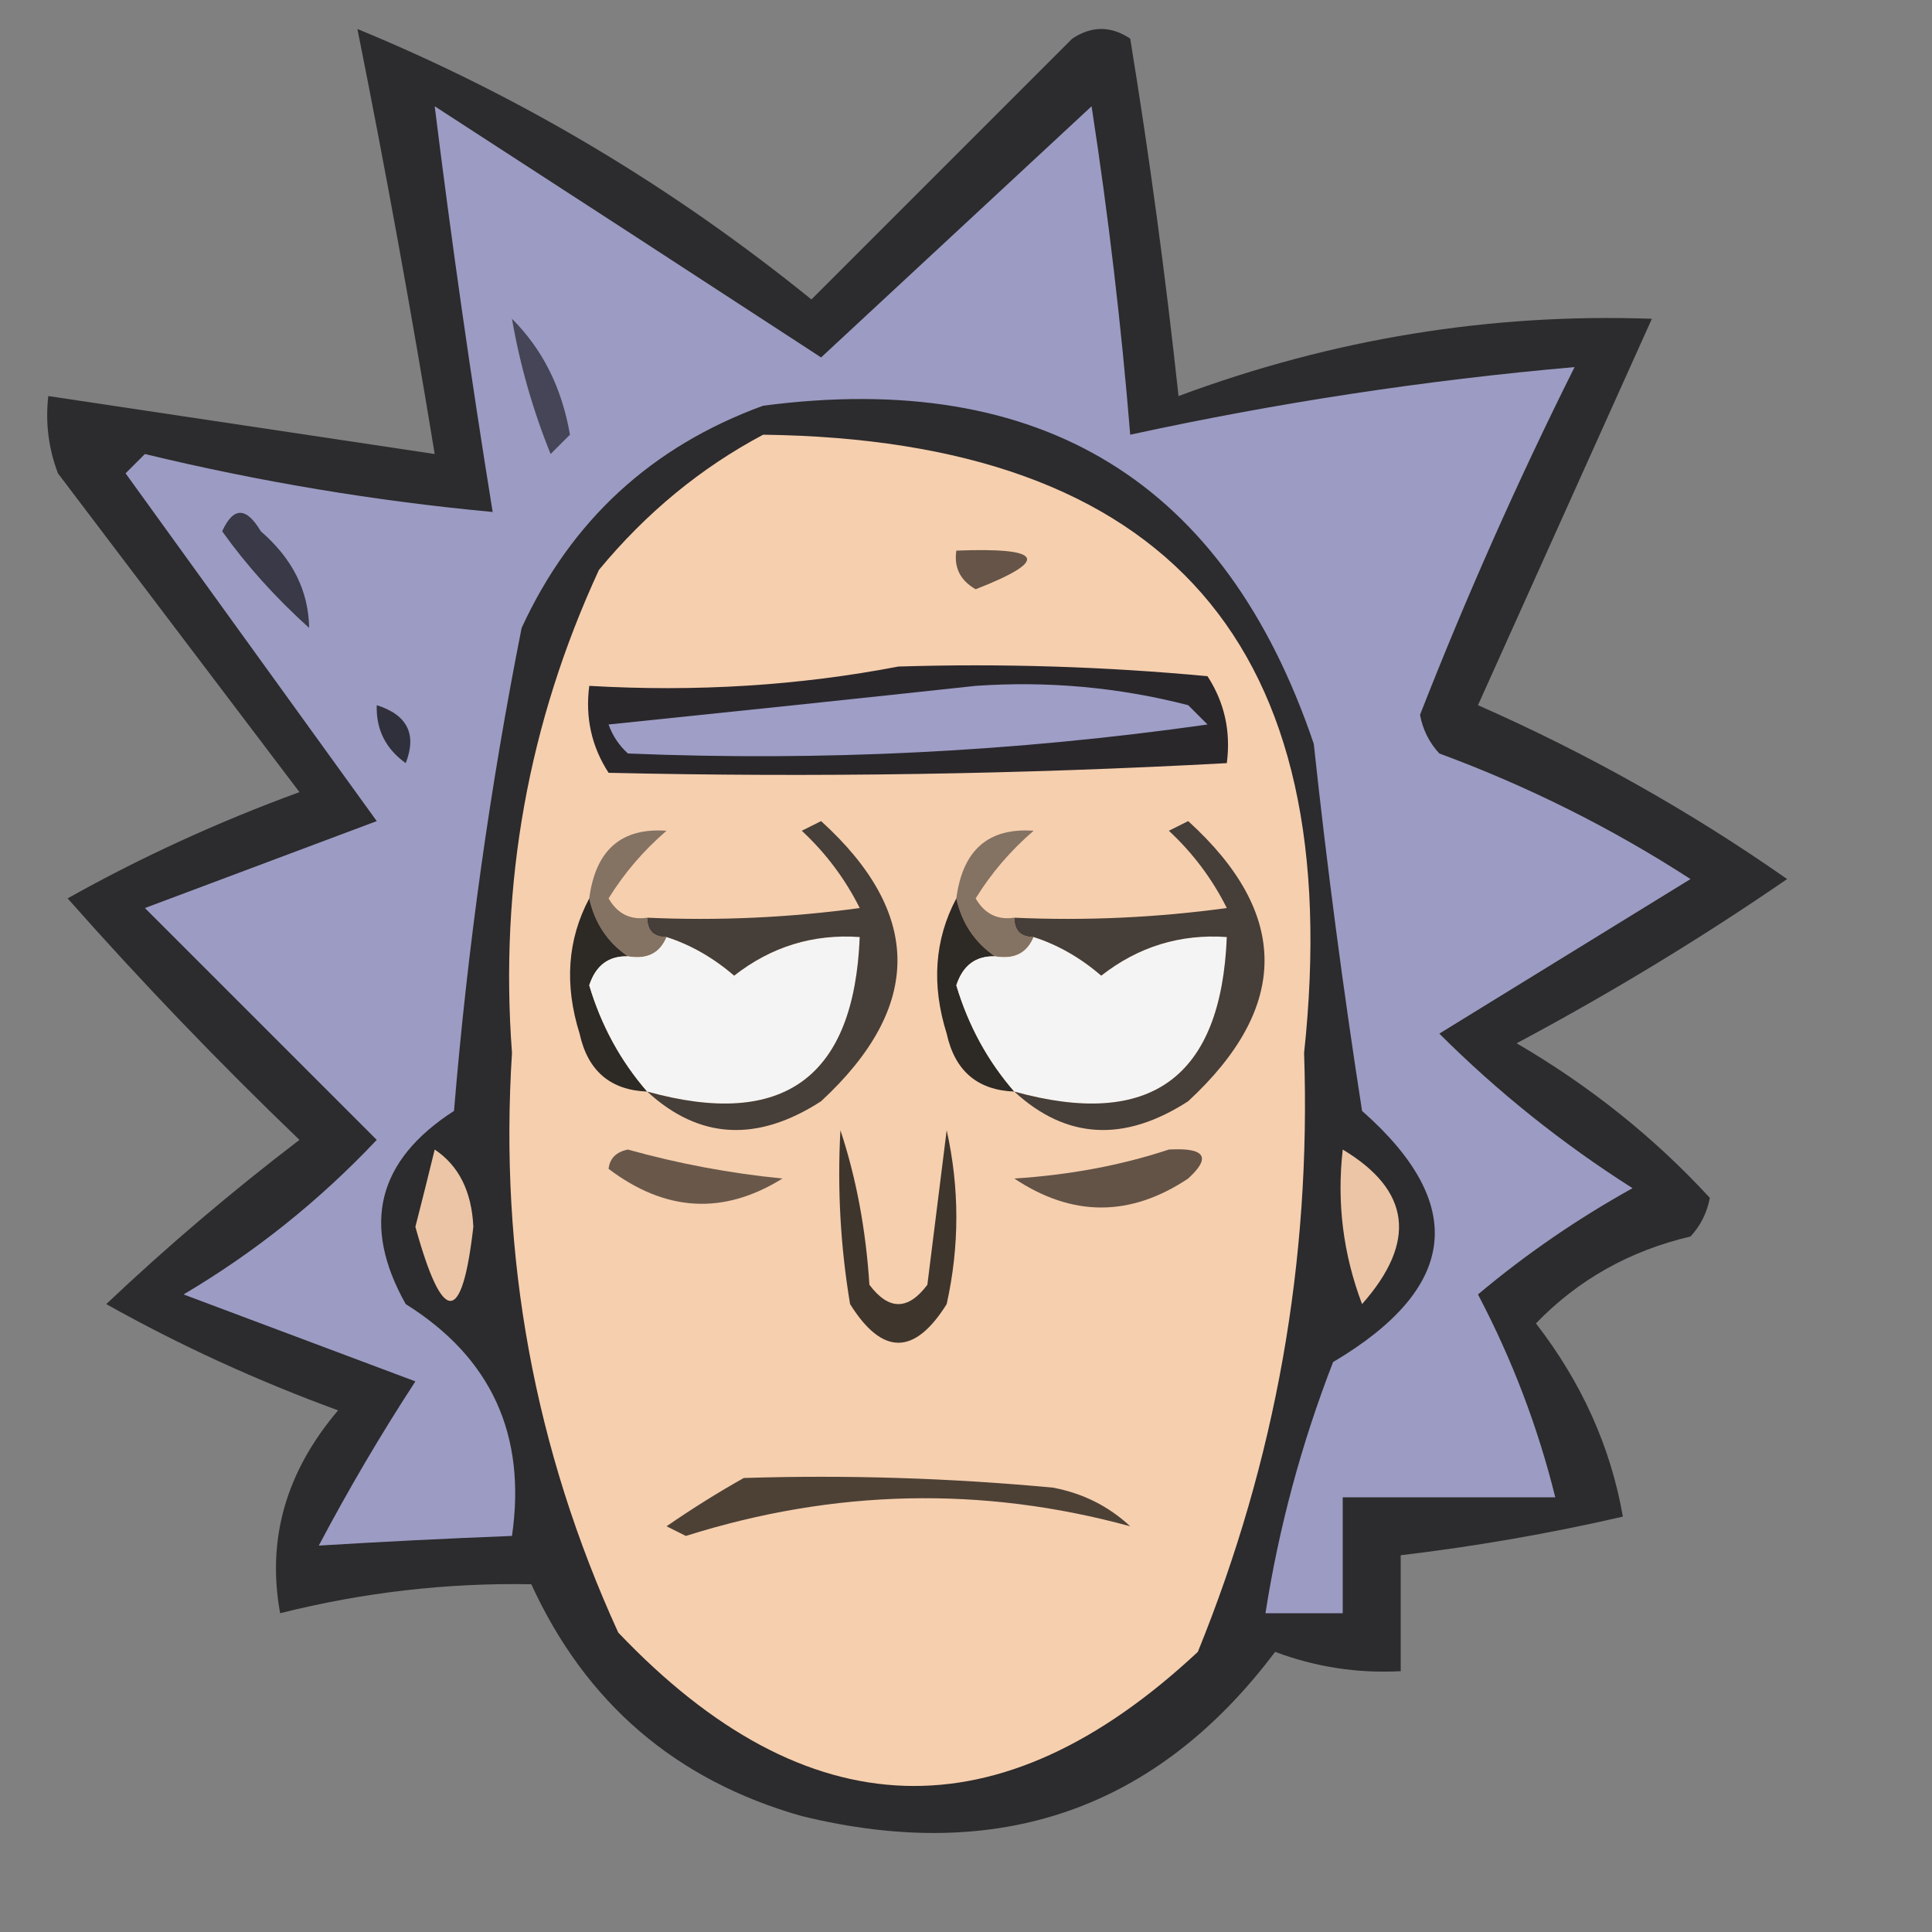 <?xml version="1.0" encoding="UTF-8"?>
<!DOCTYPE svg PUBLIC "-//W3C//DTD SVG 1.1//EN" "http://www.w3.org/Graphics/SVG/1.1/DTD/svg11.dtd">
<svg xmlns="http://www.w3.org/2000/svg" version="1.1" width="100px" height="100px" style="shape-rendering:geometricPrecision; text-rendering:geometricPrecision; image-rendering:optimizeQuality; fill-rule:evenodd; clip-rule:evenodd" xmlns:xlink="http://www.w3.org/1999/xlink">
<rect width="100%" height="100%" fill="#808080" stroke="none"/>
<g><path style="opacity:0.715" fill="#0c0b0d" d="M 18.5,1.5 C 26.928,4.972 34.762,9.639 42,15.5C 46.5,11 51,6.5 55.5,2C 56.5,1.333 57.5,1.333 58.5,2C 59.495,8.095 60.328,14.261 61,20.5C 68.968,17.537 77.135,16.204 85.5,16.5C 82.5,23.167 79.5,29.833 76.5,36.5C 82.16,38.995 87.494,41.995 92.5,45.5C 88.036,48.57 83.369,51.403 78.5,54C 82.295,56.213 85.628,58.88 88.5,62C 88.355,62.772 88.022,63.439 87.5,64C 84.344,64.742 81.677,66.242 79.5,68.5C 81.869,71.561 83.369,74.894 84,78.5C 80.233,79.368 76.399,80.035 72.5,80.5C 72.5,82.5 72.5,84.5 72.5,86.5C 70.266,86.62 68.099,86.287 66,85.5C 59.861,93.659 51.695,96.493 41.5,94C 34.989,92.156 30.322,88.156 27.5,82C 23.128,81.921 18.794,82.421 14.5,83.5C 13.8,79.674 14.8,76.174 17.5,73C 13.293,71.461 9.293,69.627 5.5,67.5C 8.661,64.508 11.995,61.675 15.5,59C 11.318,54.985 7.318,50.818 3.5,46.5C 7.293,44.373 11.293,42.539 15.5,41C 11.333,35.5 7.167,30 3,24.5C 2.51,23.207 2.343,21.873 2.5,20.5C 9.168,21.5 15.835,22.5 22.5,23.5C 21.295,16.142 19.962,8.809 18.5,1.5 Z"/></g>
<g><path style="opacity:1" fill="#9b9bc3" d="M 22.5,5.5 C 29.149,9.807 35.816,14.14 42.5,18.5C 47.167,14.167 51.833,9.833 56.5,5.5C 57.37,11.152 58.037,16.819 58.5,22.5C 66.118,20.843 73.785,19.676 81.5,19C 78.567,24.867 75.901,30.867 73.5,37C 73.645,37.772 73.978,38.439 74.5,39C 79.088,40.694 83.421,42.86 87.5,45.5C 83.167,48.167 78.833,50.833 74.5,53.5C 77.52,56.516 80.854,59.183 84.5,61.5C 81.629,63.097 78.963,64.93 76.5,67C 78.27,70.366 79.603,73.866 80.5,77.5C 76.833,77.5 73.167,77.5 69.5,77.5C 69.5,79.5 69.5,81.5 69.5,83.5C 68.167,83.5 66.833,83.5 65.5,83.5C 66.195,79.055 67.362,74.722 69,70.5C 75.477,66.662 75.977,62.329 70.5,57.5C 69.517,51.189 68.684,44.856 68,38.5C 63.409,24.944 53.909,19.11 39.5,21C 33.728,23.105 29.562,26.939 27,32.5C 25.362,40.752 24.195,49.086 23.5,57.5C 19.526,60.062 18.693,63.396 21,67.5C 25.426,70.267 27.26,74.267 26.5,79.5C 23.11,79.632 19.777,79.799 16.5,80C 18.041,77.084 19.707,74.251 21.5,71.5C 17.516,70.002 13.516,68.502 9.5,67C 13.198,64.814 16.532,62.147 19.5,59C 15.5,55 11.5,51 7.5,47C 11.516,45.498 15.516,43.998 19.5,42.5C 15.167,36.5 10.833,30.5 6.5,24.5C 6.833,24.167 7.167,23.833 7.5,23.5C 13.423,24.932 19.423,25.932 25.5,26.5C 24.37,19.518 23.37,12.518 22.5,5.5 Z"/></g>
<g><path style="opacity:1" fill="#454557" d="M 26.5,16.5 C 28.086,18.081 29.086,20.081 29.5,22.5C 29.167,22.833 28.833,23.167 28.5,23.5C 27.579,21.224 26.913,18.89 26.5,16.5 Z"/></g>
<g><path style="opacity:1" fill="#393947" d="M 11.5,27.5 C 12.077,26.227 12.743,26.227 13.5,27.5C 15.139,28.916 15.973,30.583 16,32.5C 14.264,30.937 12.764,29.27 11.5,27.5 Z"/></g>
<g><path style="opacity:1" fill="#f6cfae" d="M 39.5,22.5 C 60.422,22.767 69.756,33.433 67.5,54.5C 67.866,65.249 66.033,75.582 62,85.5C 51.746,95.078 41.746,94.745 32,84.5C 27.665,75.022 25.831,65.022 26.5,54.5C 25.848,45.744 27.348,37.411 31,29.5C 33.441,26.546 36.275,24.213 39.5,22.5 Z"/></g>
<g><path style="opacity:1" fill="#655447" d="M 49.5,28.5 C 54.021,28.326 54.355,28.993 50.5,30.5C 49.703,30.043 49.369,29.376 49.5,28.5 Z"/></g>
<g><path style="opacity:1" fill="#30303c" d="M 19.5,36.5 C 21.085,37.002 21.585,38.002 21,39.5C 19.961,38.756 19.461,37.756 19.5,36.5 Z"/></g>
<g><path style="opacity:1" fill="#2a272b" d="M 46.5,34.5 C 51.844,34.334 57.177,34.501 62.5,35C 63.38,36.356 63.714,37.856 63.5,39.5C 52.834,40.079 42.167,40.245 31.5,40C 30.62,38.644 30.287,37.144 30.5,35.5C 36.026,35.821 41.359,35.488 46.5,34.5 Z"/></g>
<g><path style="opacity:1" fill="#9e9ec7" d="M 50.5,35.5 C 54.24,35.241 57.906,35.574 61.5,36.5C 61.833,36.833 62.167,37.167 62.5,37.5C 52.536,38.915 42.536,39.415 32.5,39C 32.043,38.586 31.709,38.086 31.5,37.5C 37.987,36.833 44.321,36.167 50.5,35.5 Z"/></g>
<g><path style="opacity:1" fill="#847263" d="M 33.5,47.5 C 33.5,48.167 33.833,48.5 34.5,48.5C 34.158,49.338 33.492,49.672 32.5,49.5C 31.449,48.778 30.782,47.778 30.5,46.5C 30.826,43.999 32.159,42.832 34.5,43C 33.313,44.02 32.313,45.186 31.5,46.5C 31.957,47.297 32.624,47.631 33.5,47.5 Z"/></g>
<g><path style="opacity:1" fill="#847263" d="M 52.5,47.5 C 52.5,48.167 52.833,48.5 53.5,48.5C 53.158,49.338 52.492,49.672 51.5,49.5C 50.449,48.778 49.782,47.778 49.5,46.5C 49.826,43.999 51.159,42.832 53.5,43C 52.313,44.02 51.313,45.186 50.5,46.5C 50.957,47.297 51.624,47.631 52.5,47.5 Z"/></g>
<g><path style="opacity:1" fill="#2d2925" d="M 30.5,46.5 C 30.782,47.778 31.449,48.778 32.5,49.5C 31.503,49.47 30.836,49.97 30.5,51C 31.124,53.085 32.124,54.918 33.5,56.5C 31.589,56.426 30.422,55.426 30,53.5C 29.204,50.962 29.371,48.628 30.5,46.5 Z"/></g>
<g><path style="opacity:1" fill="#2d2925" d="M 49.5,46.5 C 49.782,47.778 50.449,48.778 51.5,49.5C 50.503,49.47 49.836,49.97 49.5,51C 50.124,53.085 51.124,54.918 52.5,56.5C 50.589,56.426 49.422,55.426 49,53.5C 48.204,50.962 48.371,48.628 49.5,46.5 Z"/></g>
<g><path style="opacity:1" fill="#f4f4f4" d="M 34.5,48.5 C 35.756,48.904 36.923,49.571 38,50.5C 39.921,48.997 42.088,48.331 44.5,48.5C 44.211,55.787 40.544,58.454 33.5,56.5C 32.124,54.918 31.124,53.085 30.5,51C 30.836,49.97 31.503,49.47 32.5,49.5C 33.492,49.672 34.158,49.338 34.5,48.5 Z"/></g>
<g><path style="opacity:1" fill="#f4f4f4" d="M 53.5,48.5 C 54.756,48.904 55.923,49.571 57,50.5C 58.921,48.997 61.088,48.331 63.5,48.5C 63.211,55.787 59.544,58.454 52.5,56.5C 51.124,54.918 50.124,53.085 49.5,51C 49.836,49.97 50.503,49.47 51.5,49.5C 52.492,49.672 53.158,49.338 53.5,48.5 Z"/></g>
<g><path style="opacity:1" fill="#463e38" d="M 33.5,56.5 C 40.544,58.454 44.211,55.787 44.5,48.5C 42.088,48.331 39.921,48.997 38,50.5C 36.923,49.571 35.756,48.904 34.5,48.5C 33.833,48.5 33.5,48.167 33.5,47.5C 37.182,47.665 40.848,47.499 44.5,47C 43.743,45.488 42.743,44.154 41.5,43C 41.833,42.833 42.167,42.667 42.5,42.5C 47.769,47.288 47.769,52.121 42.5,57C 39.187,59.141 36.187,58.974 33.5,56.5 Z"/></g>
<g><path style="opacity:1" fill="#463e38" d="M 52.5,56.5 C 59.544,58.454 63.211,55.787 63.5,48.5C 61.088,48.331 58.921,48.997 57,50.5C 55.923,49.571 54.756,48.904 53.5,48.5C 52.833,48.5 52.5,48.167 52.5,47.5C 56.182,47.665 59.848,47.499 63.5,47C 62.743,45.488 61.743,44.154 60.5,43C 60.833,42.833 61.167,42.667 61.5,42.5C 66.769,47.288 66.769,52.121 61.5,57C 58.187,59.141 55.187,58.974 52.5,56.5 Z"/></g>
<g><path style="opacity:1" fill="#ebc5a6" d="M 22.5,59.5 C 23.748,60.334 24.415,61.667 24.5,63.5C 23.916,68.612 22.916,68.612 21.5,63.5C 21.846,62.151 22.179,60.818 22.5,59.5 Z"/></g>
<g><path style="opacity:1" fill="#ebc5a6" d="M 69.5,59.5 C 73.017,61.61 73.35,64.277 70.5,67.5C 69.52,64.913 69.187,62.247 69.5,59.5 Z"/></g>
<g><path style="opacity:1" fill="#69584a" d="M 31.5,60.5 C 31.56,59.957 31.893,59.624 32.5,59.5C 35.109,60.23 37.776,60.73 40.5,61C 37.453,62.898 34.453,62.732 31.5,60.5 Z"/></g>
<g><path style="opacity:1" fill="#635346" d="M 60.5,59.5 C 62.379,59.393 62.712,59.893 61.5,61C 58.5,63 55.5,63 52.5,61C 55.365,60.817 58.031,60.317 60.5,59.5 Z"/></g>
<g><path style="opacity:1" fill="#3e352d" d="M 43.5,58.5 C 44.317,60.969 44.817,63.635 45,66.5C 46,67.833 47,67.833 48,66.5C 48.333,63.833 48.667,61.167 49,58.5C 49.667,61.5 49.667,64.5 49,67.5C 47.333,70.167 45.667,70.167 44,67.5C 43.502,64.518 43.335,61.518 43.5,58.5 Z"/></g>
<g><path style="opacity:1" fill="#4d4136" d="M 38.5,76.5 C 43.844,76.334 49.177,76.501 54.5,77C 56.044,77.29 57.377,77.956 58.5,79C 50.848,76.909 43.181,77.076 35.5,79.5C 35.167,79.333 34.833,79.167 34.5,79C 35.858,78.066 37.192,77.232 38.5,76.5 Z"/></g>
</svg>
